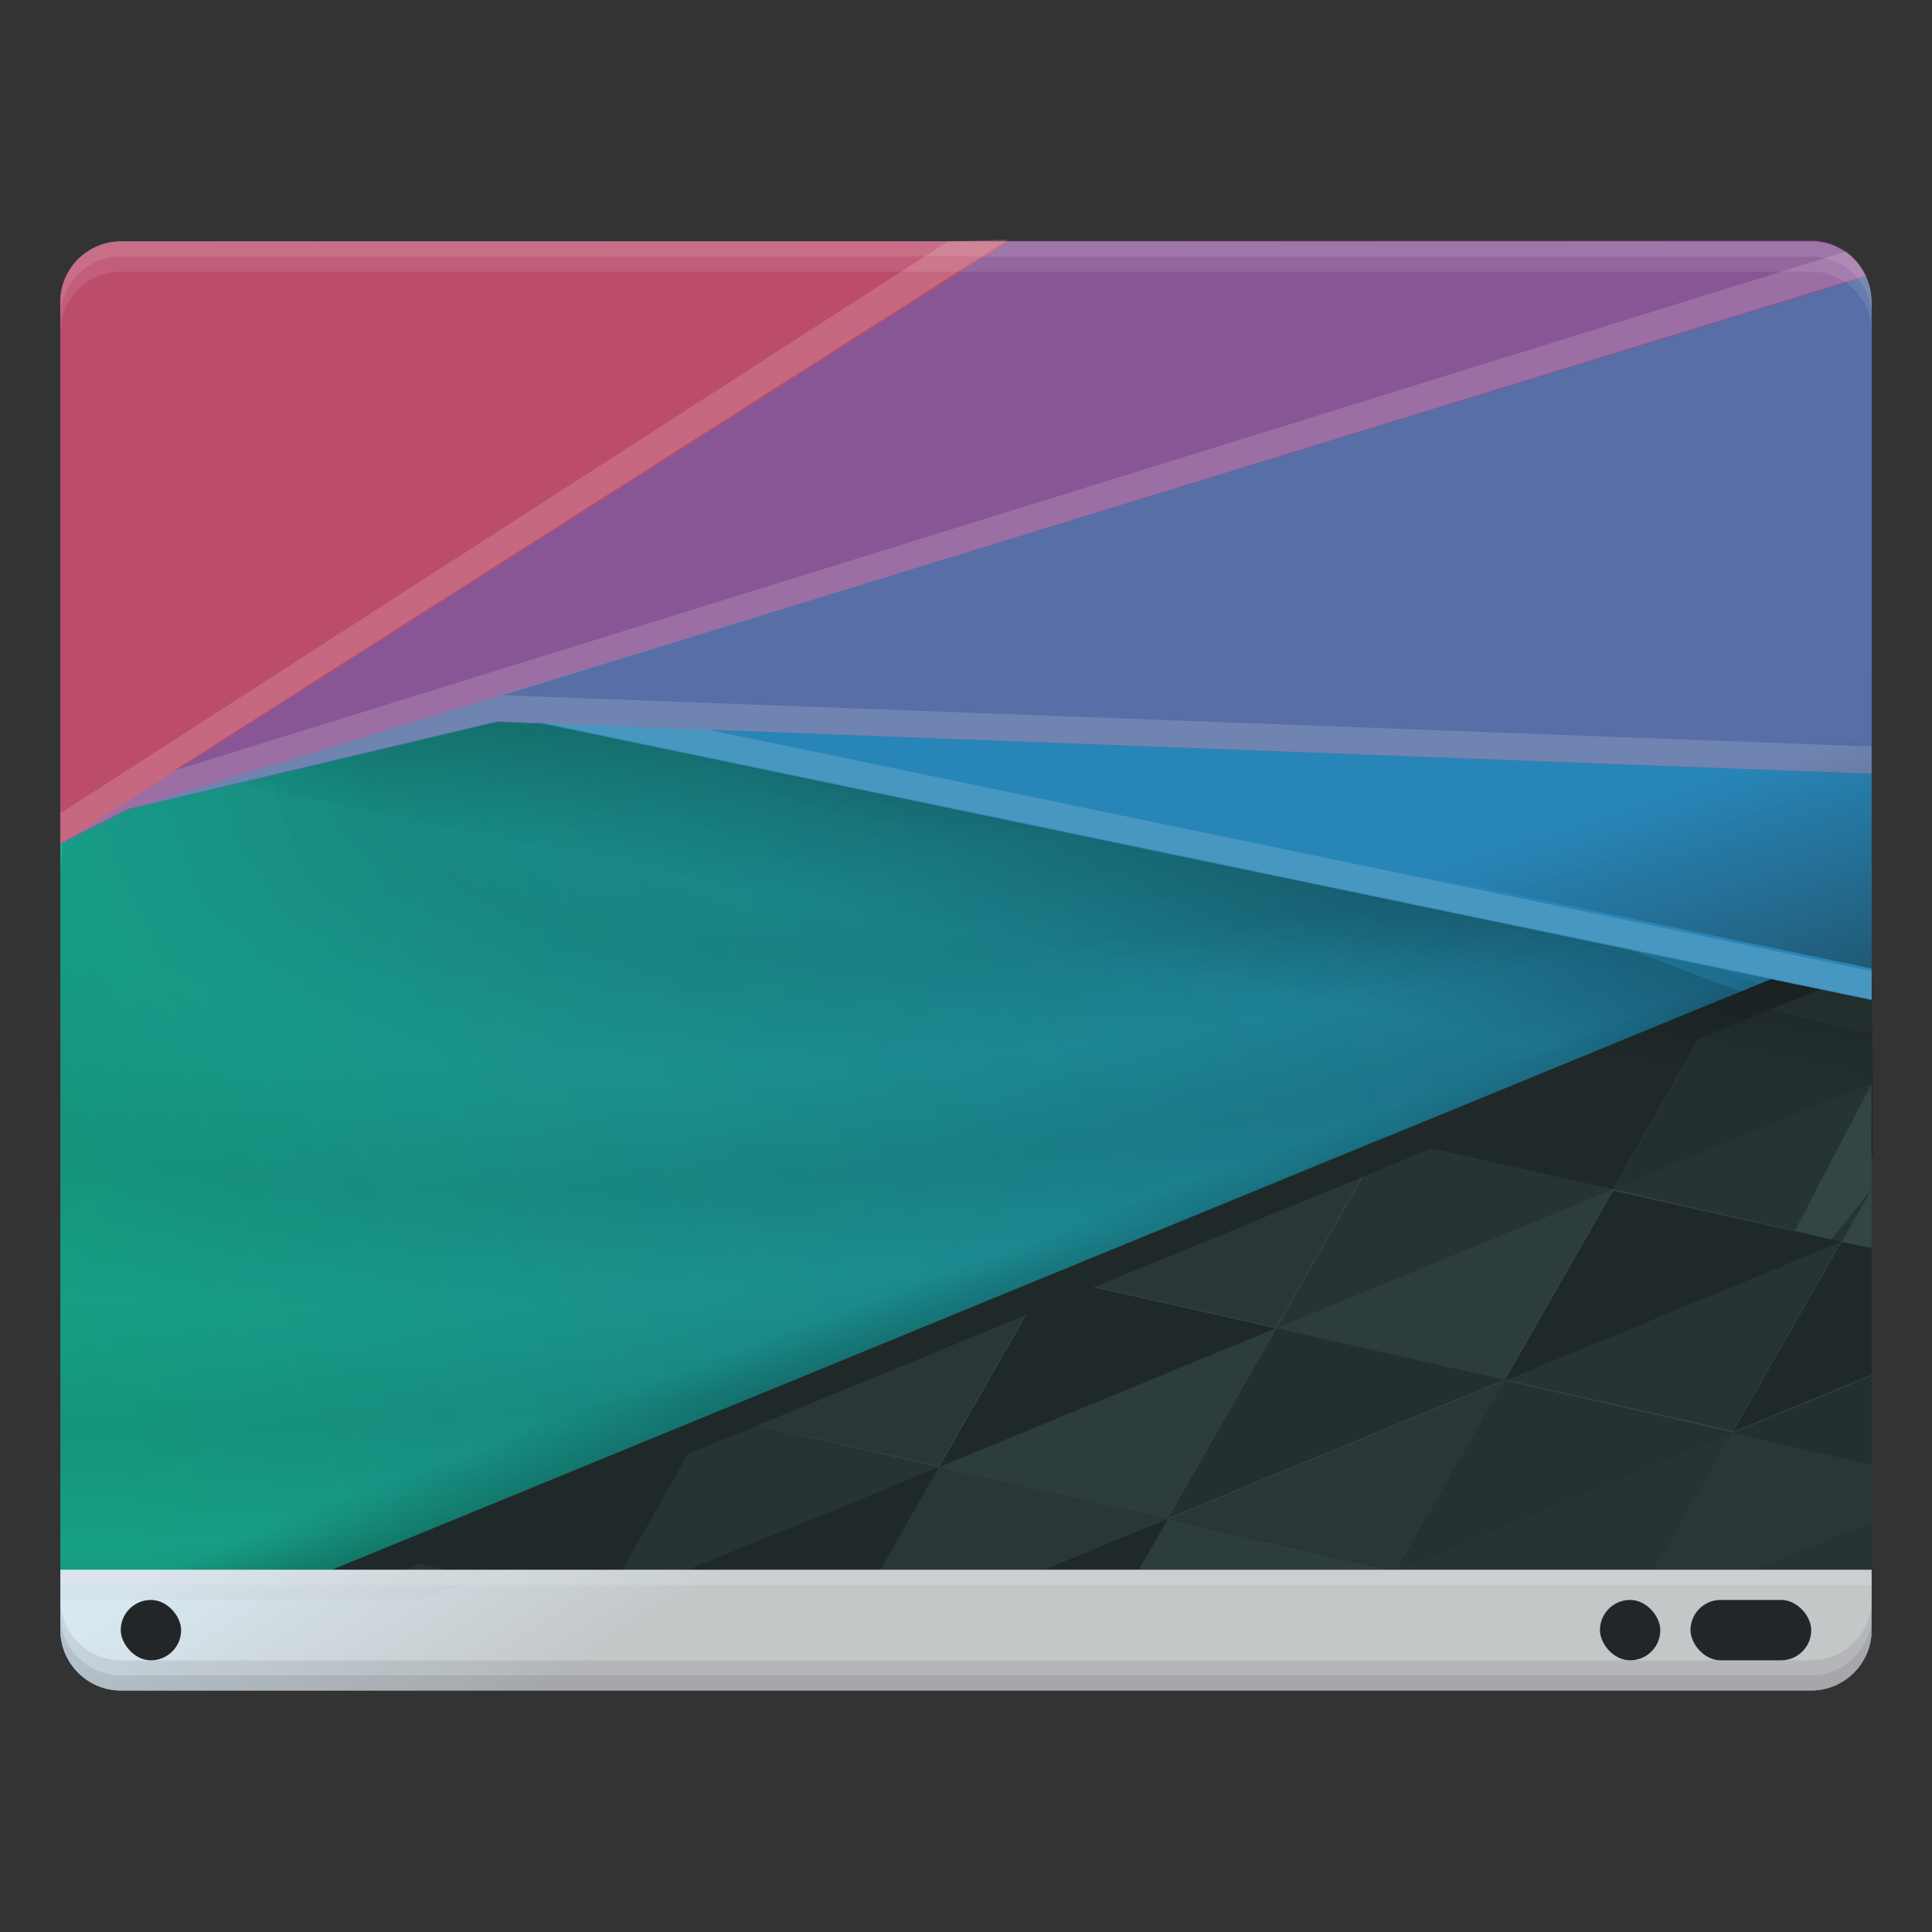 <svg height="64" version="1.1" width="64" xmlns="http://www.w3.org/2000/svg" xmlns:svg="http://www.w3.org/2000/svg" xmlns:xlink="http://www.w3.org/1999/xlink">
<rect width="100%" height="100%" fill="#333333" stroke="none"/>
<defs id="primary-definitions">
<style id="current-color-scheme" type="text/css">
      .ColorScheme-Text         { color: #232629; }
      .ColorScheme-Background   { color: #eff0f1; }
      .ColorScheme-Highlight    { color: #7ec9f0; }
      .ColorScheme-PositiveText { color: #27ae60; }
      .ColorScheme-NeutralText  { color: #f67400; }
      .ColorScheme-NegativeText { color: #da4453; }
      .ColorScheme-ActiveText   { color: #3daee9; }
      .ColorScheme-Complement   { color: #ffffff; }
      .ColorScheme-Contrast     { color: #000000; }
    </style>
<style id="extended-color-scheme" type="text/css">
      .ExScheme-Black     { color:#3e3e3e; }
      .ExScheme-White     { color:#fcfcfc; }
      .ExScheme-Grey-1    { color:#cfd5d5; }
      .ExScheme-Grey-2    { color:#909c9c; }
      .ExScheme-Grey-3    { color:#536161; }
      .ExScheme-Red-1     { color:#ffafa5; }
      .ExScheme-Red-2     { color:#bf4231; }
      .ExScheme-Red-3     { color:#4d2f2b; }
      .ExScheme-Green-1   { color:#abf9c7; }
      .ExScheme-Green-2   { color:#3bb566; }
      .ExScheme-Green-3   { color:#377d50; }
      .ExScheme-Blue-1    { color:#abdaf9; }
      .ExScheme-Blue-2    { color:#3daefd; }
      .ExScheme-Blue-3    { color:#2b3c4d; }
      .ExScheme-Yellow-1  { color:#faffa5; }
      .ExScheme-Yellow-2  { color:#cac726; }
      .ExScheme-Yellow-3  { color:#4b4d2b; }
      .ExScheme-Orange-1  { color:#ffdaa5; }
      .ExScheme-Orange-2  { color:#ff9701; }
      .ExScheme-Orange-3  { color:#4d372b; }
      .ExScheme-Brown-1   { color:#e9d6bb; }
      .ExScheme-Brown-2   { color:#997657; }
      .ExScheme-Brown-3   { color:#433a35; }
      .ExScheme-Purple-1  { color:#e2abf9; }
      .ExScheme-Purple-2  { color:#b401ff; }
      .ExScheme-Purple-3  { color:#432b4d; }
      .ExScheme-Cyan-1    { color:#b2f2e6; }
      .ExScheme-Cyan-2    { color:#31bfa6; }
      .ExScheme-Cyan-3    { color:#2b4d47; }
      .ExScheme-Magenta-1 { color:#f8a6d8; }
      .ExScheme-Magenta-2 { color:#f00091; }
      .ExScheme-Magenta-3 { color:#770048; }
    </style>
<linearGradient id="u1P">
<stop offset="0"/>
<stop offset="1" stop-opacity="0"/>
</linearGradient>
<linearGradient id="u1Q">
<stop offset="0" stop-color="#fff"/>
<stop offset="1" stop-color="#fff" stop-opacity="0"/>
</linearGradient>
<linearGradient id="u1R">
<stop offset="0" stop-color="#1abc9c"/>
<stop offset="1" stop-color="#2787b6"/>
</linearGradient><linearGradient id="u1S">
<stop offset="0" stop-color="#172525"/>
<stop offset="1" stop-color="#172525" stop-opacity="0"/>
</linearGradient><radialGradient cx="19.74" cy="-20.34" gradientTransform="matrix(-.66,.17,-.05,-.2,63.8,8.37)" gradientUnits="userSpaceOnUse" id="u1T" r="15" spreadMethod="reflect" xlink:href="#u1P"/><linearGradient gradientTransform="matrix(1.87 -.7 .7 1.87 -53.3 7.7)" gradientUnits="userSpaceOnUse" id="u1U" x1="-12" x2="-12" xlink:href="#u1P" y1="33" y2="31"/><linearGradient gradientTransform="matrix(1.55 .3 -.27 1.3 26.07 2.8)" gradientUnits="userSpaceOnUse" id="u1V" x1="9" x2="9" xlink:href="#u1P" y1="14" y2="20"/><linearGradient gradientTransform="matrix(5.5,0,0,.2,0,10e-6)" gradientUnits="userSpaceOnUse" id="u1W" x1=".37" x2=".37" xlink:href="#u1P" y1="284.82" y2="273.86"/><linearGradient gradientTransform="matrix(-2.93 0 0 2.93 92.93 -21.4)" gradientUnits="userSpaceOnUse" id="u1X" x1="21.74" x2="23.66" xlink:href="#u1S" y1="23.86" y2="20.94"/><linearGradient gradientTransform="matrix(2,0,0,2,0,.95)" gradientUnits="userSpaceOnUse" id="u1Y" x1="23.6" x2="22.05" xlink:href="#u1S" y1="19.29" y2="14.47"/><linearGradient gradientUnits="userSpaceOnUse" id="u1Z" x1="4.63" x2="61" xlink:href="#u1R" y1="52" y2="31.5"/><path d="m43.07 43.1-41.07 8.9v2c0 1.1.9 2 2 2h56c1.1 0 2-.9 2-2v-2z" id="u20"></path><path d="m4 8c-1.1 0-2 .9-2 2v17.96l2.26-1.15 12.2-2.9 1.53.06 44 9.15v-23.13c0-1.1-.9-2-2-2z" id="u21"></path></defs>
<g id="content" transform="translate(0,0)"><use class="ColorScheme-Highlight" fill="currentColor" href="#u20"></use><use fill="url(#u1X)" href="#u20"></use><path class="ColorScheme-Highlight" d="m3 11-1 16.96v24.04h12l47-18.87z" fill="url(#u1Z)"/><path d="M 3,11.5 2,28.46 V 52.5 H 14 L 61,33.63 Z" fill="url(#u1T)" opacity=".075"/><path d="m 3,12 -1,16.96 v 24.04 h 12 l 47,-18.87 z" opacity=".15"/><path d="m62 30.16-57.37 21.84h21.4l36-13.7z" fill="url(#u1U)" opacity=".4"/><path d="M 62,31.07 11,52 H 62 Z" fill="#334545"/><g opacity=".4">
<path d="M 62,50.4 58.1,52 H 62 Z" opacity=".6"/>
<path d="m38.7 50.3-.96 1.7h8.4z" opacity=".3"/>
<path d="m57.4 47.45-11.1 4.55h8.5z" opacity=".6"/>
<path d="m49.84 45.73-11.16 4.6 7.43 1.7h.16z" opacity=".5"/>
<path d="m49.84 45.73-3.57 6.27h.05l11.1-4.55z" opacity=".7"/>
<path d="m38.7 50.3-4.13 1.7h3.16z"/>
<path d="m23.54 46.86-2.93 5.14h2.17l8.33-3.4z" opacity=".6"/>
<path d="m31.1 48.6 11.16-4.6-3.6 6.3z" opacity=".3"/>
<path d="m31.1 48.6-8.33 3.4h6.4z"/>
<path d="m31.1 48.6-1.95 3.4h5.4l4.13-1.7z" opacity=".5"/>
<path d="m23.54 46.86 11.16-4.6-3.6 6.3z" opacity=".5"/>
<path d="m42.27 44-11.16 4.6 3.6-6.3z"/>
<path d="m49.84 45.7-11.16 4.6 3.6-6.3z" opacity=".75"/>
<path d="m23.54 46.86-11.16 4.6 2.46.56h5.77z"/>
<path d="m12.4 51.44-.3.56h2.8z" opacity=".6"/>
<path d="m49.84 45.7 11.16-4.6-3.6 6.3z" opacity=".6"/>
<path d="m62 35.9-8.56 3.5 7.57 1.731-1.74z" opacity=".6"/>
<path d="m42.27 44 11.16-4.6-3.6 6.3z" opacity=".3"/>
<path d="m61 41.14-11.16 4.6 3.6-6.3z"/>
<path d="m62 40.74-1.41.23z" opacity=".6"/>
<path d="m61 41.14-3.6 6.3 4.6-1.9v-4.2z"/>
<path d="m34.7 42.27 11.16-4.6-3.6 6.3z" opacity=".5"/>
<path d="m57.4 47.45-2.6 4.55h3.3l3.9-1.6v-1.9z" opacity=".5"/>
<path d="m62 45.57-4.6 1.9 4.6 1.05z" opacity=".75"/>
<path d="m45.87 37.7 11.16-4.6-3.6 6.3z"/>
<path d="m53.44 39.4-11.16 4.6 3.6-6.3z" opacity=".6"/>
<path d="m57.04 33.1-3.6 6.3 8.56-3.5v-1.66z" opacity=".75"/>
<path d="m62 31.07-4.96 2.04 4.96 1.13z" opacity=".5"/>
<path d="m62 39.4-1 1.741-.4z" opacity=".6"/>
<path d="m62 31.07-51 20.93h2.44l48.55-19.93z"/>
</g><path d="m2.5 8.7c-.3.35-.5.8-.5 1.3v14.74l60 12.5v-14.86z" fill="url(#u1V)" opacity=".4"/><path d="m4 8c-1.1 0-2 .9-2 2v17.96l2.26-1.15 12.2-2.9 1.53.06 44 9.15v-23.13c0-1.1-.9-2-2-2z"/><use class="ColorScheme-Highlight" fill="currentColor" href="#u21" opacity=".6"></use><use class="ColorScheme-NeutralText" fill="#2885b7" href="#u21" opacity=".15"></use><path class="ColorScheme-NeutralText" d="m4 8c-1.1 0-2 .9-2 2v17.96l2.26-1.15 12.2-2.9 1.53.06 44 1.67v-15.65c0-1.1-.9-2-2-2z" fill="#aa478a" opacity=".36"/><path class="ColorScheme-NeutralText" d="m4 8c-1.1 0-2 .9-2 2v17.96l2.26-1.15 57.56-17.64c-.3-.7-1-1.2-1.8-1.2z" fill="#aa478a" opacity=".6"/><path class="ColorScheme-NeutralText" d="m4 8c-1.1 0-2 .9-2 2v17.96l31.4-19.96z" fill="#cc4a5e" opacity=".75"/><path d="m31.4 8-29.4 18.94v1l2.26-1.15 12.2-2.9 1.54.06 44 9.15v-.93l-38.55-8 38.55 1.46v-.9l-45.35-1.7 45.16-13.9c-.15-.3-.37-.6-.65-.8l-55.4 17.2 27.65-17.6z" fill="#fffefc" opacity=".15"/><path d="m 23.47,23.13 -5.47,-.2 44,9.15 v -7.5 z" fill="url(#u1Y)" opacity=".6"/><path class="ColorScheme-Background" d="m2 52v2c0 1.1.9 2 2 2h56c1.1 0 2-.9 2-2v-2z" fill="currentColor" opacity=".8"/><rect class="ColorScheme-Background" fill="currentColor" height=".5" opacity=".2" width="60" x="2" y="52"/><rect fill="url(#u1W)" height="2" opacity=".2" width="60" x="2" y="50"/><rect class="ColorScheme-Text" fill="currentColor" height="2" ry="1" width="4" x="56" y="53"/><rect class="ColorScheme-Text" fill="currentColor" height="2" ry="1" width="2" x="53" y="53"/><rect class="ColorScheme-Text" fill="currentColor" height="2" ry="1" width="2" x="4" y="53"/><path d="m2 11v-1c0-1.1.9-2 2-2h56c1.1 0 2 .9 2 2v1c0-1.1-.9-2-2-2h-56c-1.1 0-2 .9-2 2z" fill="#fff" opacity=".1"/><path d="m2 10.5v-.5c0-1.1.9-2 2-2h56c1.1 0 2 .9 2 2v.5c0-1.1-.9-2-2-2h-56c-1.1 0-2 .9-2 2z" fill="#fff" opacity=".1"/><path class="ColorScheme-Text" d="m2 53v1c0 1.1.9 2 2 2h56c1.1 0 2-.9 2-2v-1c0 1.1-.9 2-2 2h-56c-1.1 0-2-.9-2-2z" fill="currentColor" opacity=".1"/><path class="ColorScheme-Text" d="m2 53.5v.5c0 1.1.9 2 2 2h56c1.1 0 2-.9 2-2v-.5c0 1.1-.9 2-2 2h-56c-1.1 0-2-.9-2-2z" fill="currentColor" opacity=".1"/></g>
</svg>